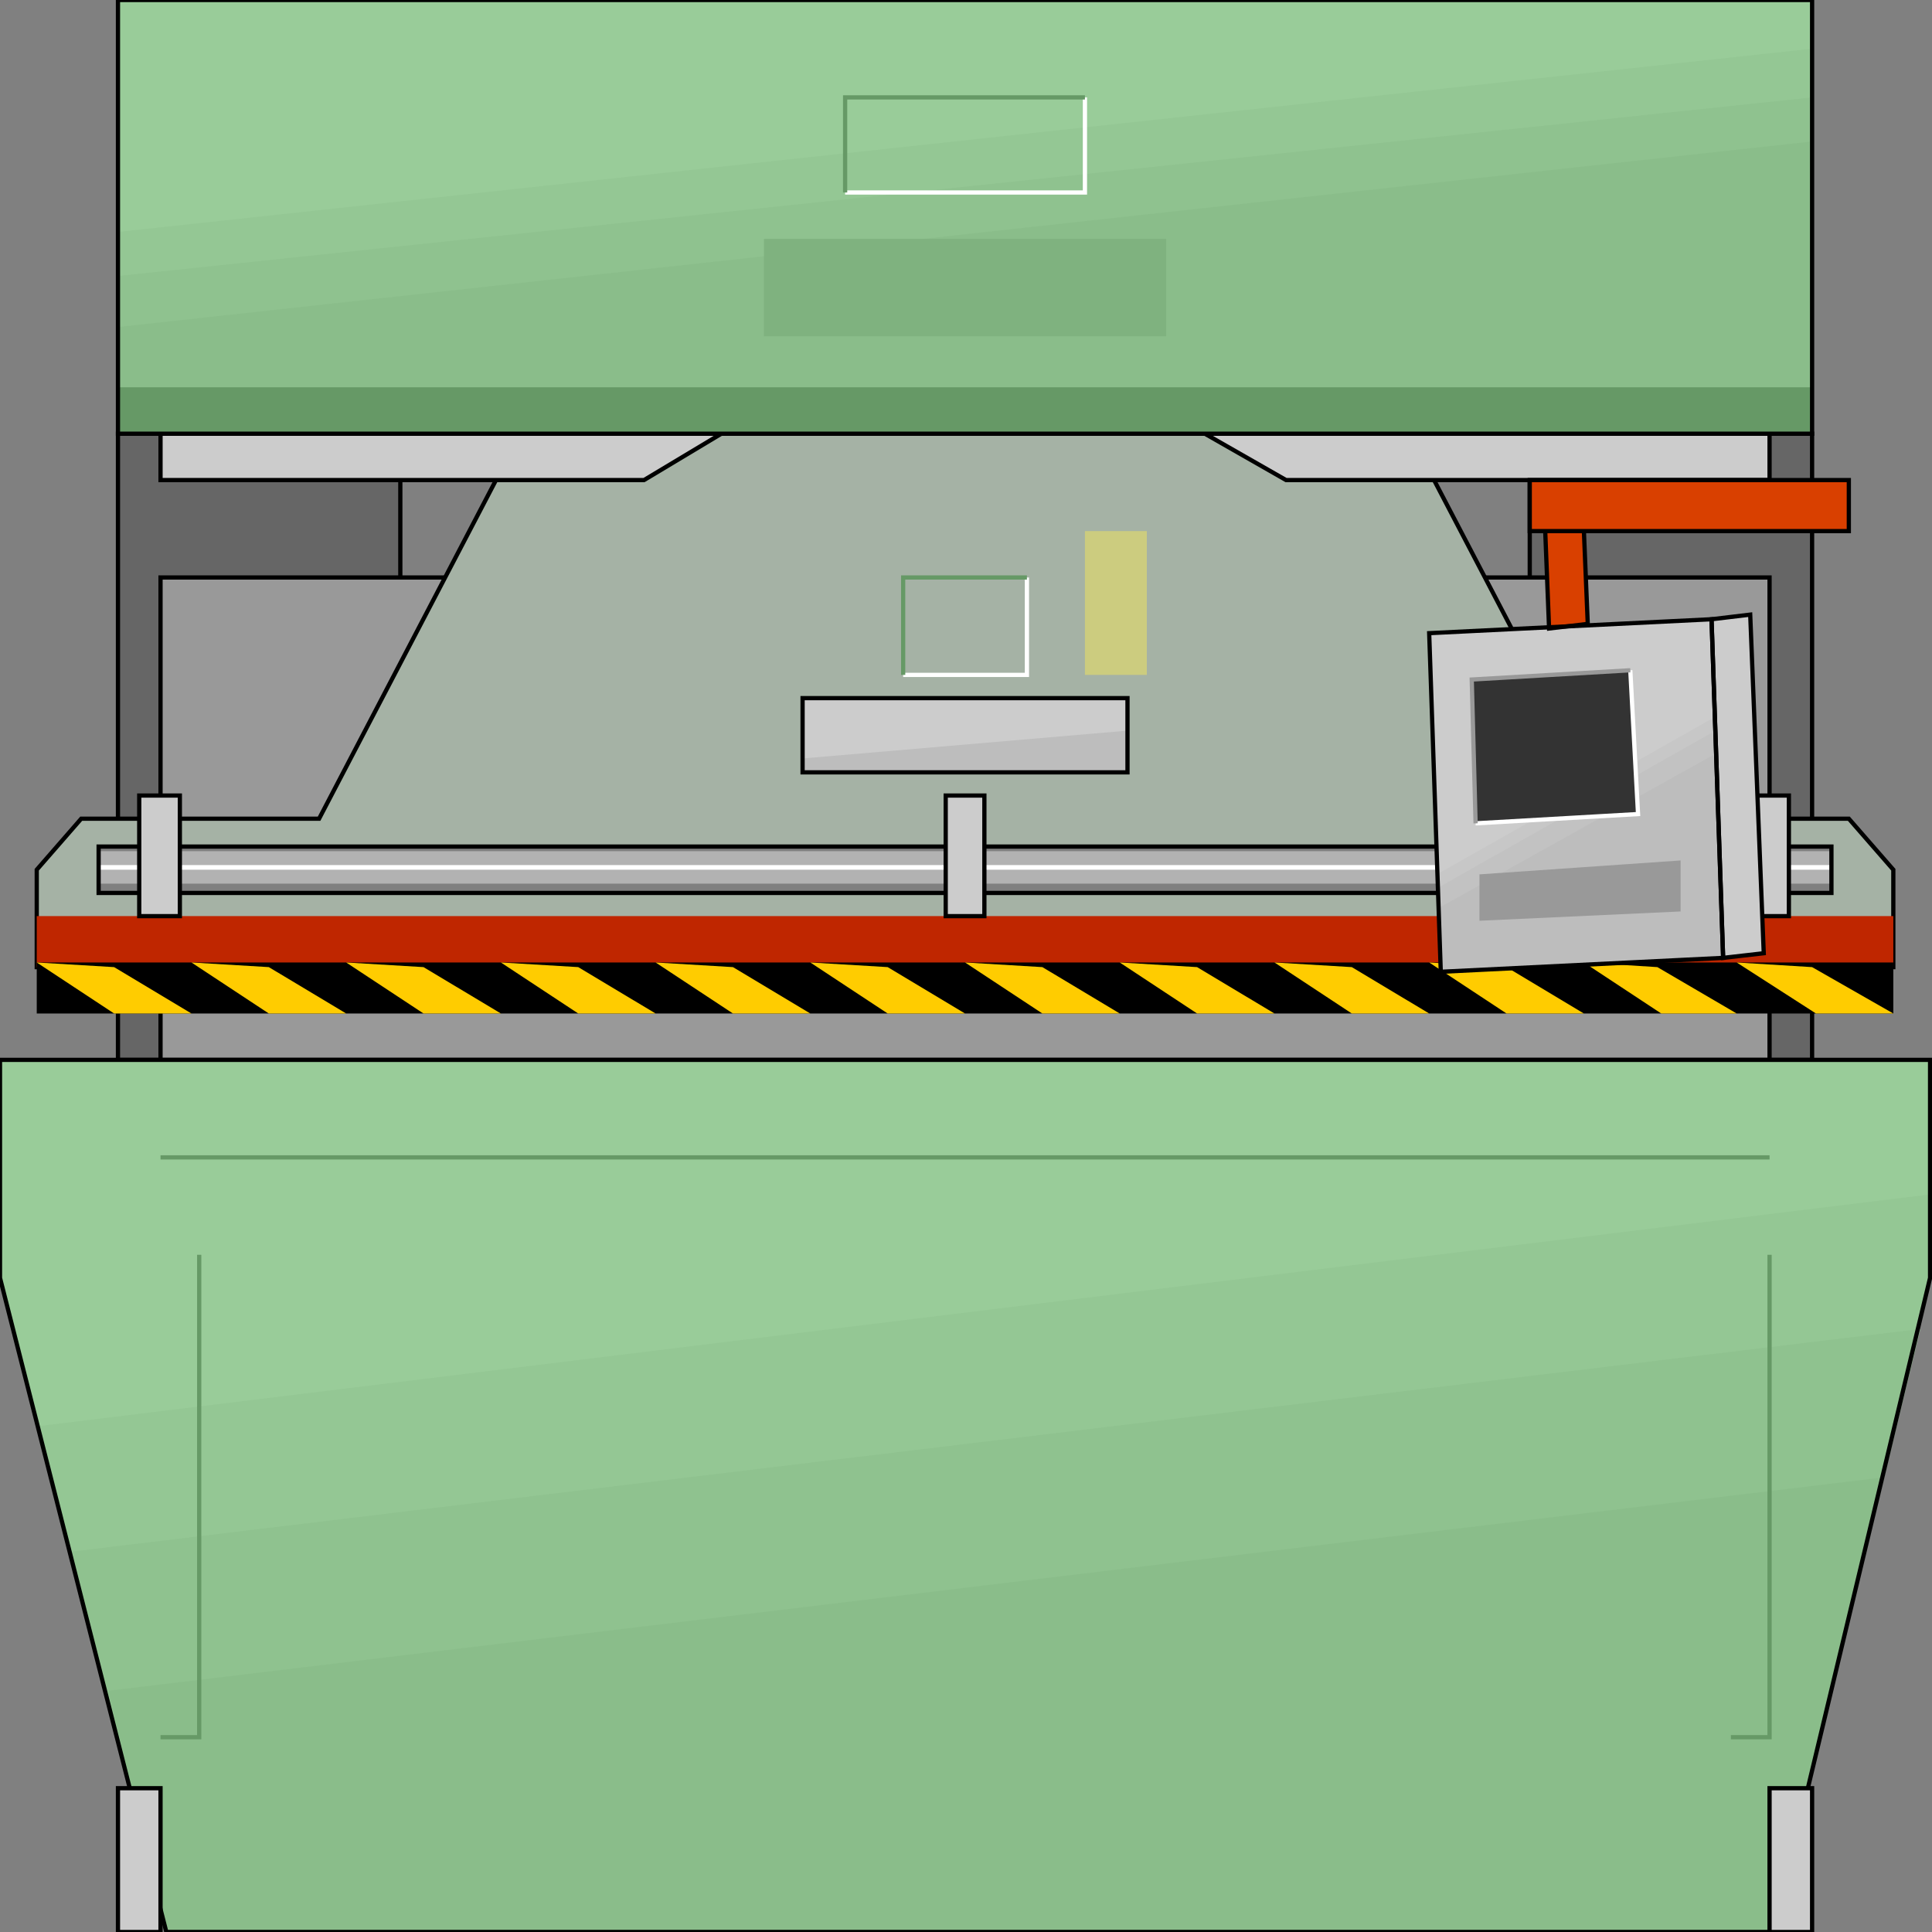 <svg width="150" height="150" viewBox="0 0 150 150" fill="none" xmlns="http://www.w3.org/2000/svg">
<rect x="0" y="0" width="150" height="150" fill="#808080" stroke="none"/>
<g clip-path="url(#clip0_2109_195486)">
<path d="M118.769 33.672H140.69V82.291H118.769V33.672Z" fill="#666666" stroke="black" stroke-width="0.329"/>
<path d="M9.159 33.672H31.081V82.291H9.159V33.672Z" fill="#666666" stroke="black" stroke-width="0.329"/>
<path d="M12.463 44.836H137.388V82.291H12.463V44.836Z" fill="#999999" stroke="black" stroke-width="0.329"/>
<path d="M40.39 33.672L24.774 63.564H6.306L2.853 67.525V75.088H146.997V67.525L143.543 63.564H125.075L109.459 33.672H40.39Z" fill="#A5B2A5" stroke="black" stroke-width="0.329"/>
<path d="M9.159 0H140.691V33.673H9.159V0Z" fill="#99CC99"/>
<path d="M9.159 18.007L140.691 3.781V33.673H9.159V18.007Z" fill="#94C794"/>
<path d="M9.159 21.428L140.691 7.562V33.673H9.159V21.428Z" fill="#8FC28F"/>
<path d="M9.159 25.39L140.691 10.984V33.673H9.159V25.39Z" fill="#8ABD8A"/>
<path d="M0 82.289H149.85V99.216L137.688 149.996H12.913L0 99.216V82.289Z" fill="#99CC99"/>
<path d="M149.85 92.734V99.217L137.687 149.997H12.913L2.853 110.742L149.85 92.734Z" fill="#94C794"/>
<path d="M149.099 103.18L137.688 149.998H12.913L5.556 120.467L149.099 103.18Z" fill="#8FC28F"/>
<path d="M146.246 114.703L137.688 149.997H12.913L8.408 131.27L146.246 114.703Z" fill="#8ABD8A"/>
<path d="M0 82.289H149.85V99.216L137.688 149.996H12.913L0 99.216V82.289Z" stroke="black" stroke-width="0.329"/>
<path d="M9.159 138.836H12.463V150H9.159V138.836Z" fill="#CCCCCC" stroke="black" stroke-width="0.329"/>
<path d="M137.388 138.836H140.691V150H137.388V138.836Z" fill="#CCCCCC" stroke="black" stroke-width="0.329"/>
<path d="M12.463 33.672V37.273H50L56.006 33.672H93.544L99.85 37.273H137.388V33.672H12.463Z" fill="#CCCCCC" stroke="black" stroke-width="0.329"/>
<path d="M2.853 71.125H146.997V75.087H2.853V71.125Z" fill="#BF2600"/>
<path d="M2.853 74.727H146.997V78.688H2.853V74.727Z" fill="black"/>
<path d="M2.853 74.727L8.859 75.087L14.865 78.688H8.859L2.853 74.727Z" fill="#FFCC00"/>
<path d="M14.865 74.727L20.871 75.087L26.877 78.688H20.871L14.865 74.727Z" fill="#FFCC00"/>
<path d="M26.877 74.727L32.883 75.087L38.889 78.688H32.883L26.877 74.727Z" fill="#FFCC00"/>
<path d="M38.889 74.727L44.895 75.087L50.901 78.688H44.895L38.889 74.727Z" fill="#FFCC00"/>
<path d="M50.901 74.727L56.907 75.087L62.913 78.688H56.907L50.901 74.727Z" fill="#FFCC00"/>
<path d="M62.913 74.727L68.919 75.087L74.925 78.688H68.919L62.913 74.727Z" fill="#FFCC00"/>
<path d="M74.925 74.727L80.931 75.087L86.937 78.688H80.931L74.925 74.727Z" fill="#FFCC00"/>
<path d="M86.936 74.727L92.942 75.087L98.948 78.688H92.942L86.936 74.727Z" fill="#FFCC00"/>
<path d="M98.949 74.727L104.955 75.087L110.961 78.688H104.955L98.949 74.727Z" fill="#FFCC00"/>
<path d="M110.961 74.727L116.967 75.087L122.973 78.688H116.967L110.961 74.727Z" fill="#FFCC00"/>
<path d="M122.973 74.727L128.678 75.087L134.835 78.688H128.979L122.973 74.727Z" fill="#FFCC00"/>
<path d="M134.835 74.727L140.691 75.087L146.997 78.688H140.991L134.835 74.727Z" fill="#FFCC00"/>
<path d="M9.159 30.07H140.691V33.672H9.159V30.07Z" fill="#669966"/>
<path d="M12.463 89.859H137.388" stroke="#669966" stroke-width="0.329"/>
<path d="M12.463 134.877H15.466V97.422" stroke="#669966" stroke-width="0.329"/>
<path d="M9.159 0H140.691V33.673H9.159V0Z" stroke="black" stroke-width="0.329"/>
<path d="M59.31 18.547H90.541V26.11H59.31V18.547Z" fill="#7FB27F"/>
<path d="M84.234 7.562V14.945H65.615" stroke="white" stroke-width="0.329"/>
<path d="M84.234 7.562H65.615V14.945" stroke="#669966" stroke-width="0.329"/>
<path d="M134.385 134.877H137.388V97.422" stroke="#669966" stroke-width="0.329"/>
<path d="M142.192 69.328H7.657V65.727H142.192V69.328Z" fill="#7F7F7F"/>
<path d="M142.192 68.607H7.657V66.086H142.192V68.607Z" fill="#B2B2B2"/>
<path d="M142.192 67.524H7.657V67.164H142.192V67.524Z" fill="white"/>
<path d="M142.192 69.328H7.657V65.727H142.192V69.328Z" stroke="black" stroke-width="0.329"/>
<path d="M84.234 41.234H89.039V52.399H84.234V41.234Z" fill="#CCCC7F"/>
<path d="M73.424 61.766H76.427V71.129H73.424V61.766Z" fill="#CCCCCC" stroke="black" stroke-width="0.329"/>
<path d="M79.73 44.836V52.399H70.12" stroke="white" stroke-width="0.329"/>
<path d="M79.73 44.836H70.12V52.399" stroke="#669966" stroke-width="0.329"/>
<path d="M62.312 54.203H87.538V59.965H62.312V54.203Z" fill="#CCCCCC"/>
<path d="M62.312 58.887L87.538 56.727V59.968H62.312V58.887Z" fill="#BDBDBD"/>
<path d="M62.312 54.203H87.538V59.965H62.312V54.203Z" stroke="black" stroke-width="0.329"/>
<path d="M135.886 61.766H138.889V71.129H135.886V61.766Z" fill="#CCCCCC" stroke="black" stroke-width="0.329"/>
<path d="M10.81 61.766H13.964V71.129H10.81V61.766Z" fill="#CCCCCC" stroke="black" stroke-width="0.329"/>
<path d="M110.961 49.159L132.883 48.078L133.784 74.369L111.862 75.449L110.961 49.159Z" fill="#CCCCCC"/>
<path d="M111.562 67.885L133.183 55.641L133.784 74.368L111.862 75.448L111.562 67.885Z" fill="#C7C7C7"/>
<path d="M111.562 68.972L133.183 56.727L133.784 74.374L111.862 75.454L111.562 68.972Z" fill="#C2C2C2"/>
<path d="M111.862 70.408L133.184 58.523L133.784 74.37L111.862 75.45V70.408Z" fill="#BDBDBD"/>
<path d="M119.97 41.234H122.973L123.273 48.437L120.27 48.797L119.97 41.234Z" fill="#D94000" stroke="black" stroke-width="0.329"/>
<path d="M114.265 52.759L126.577 52.039L127.178 63.203L114.565 63.924L114.265 52.759Z" fill="#333333"/>
<path d="M126.576 52.039L127.177 63.203L114.564 63.924" stroke="white" stroke-width="0.329"/>
<path d="M126.577 52.039L114.265 52.759L114.565 63.924" stroke="#999999" stroke-width="0.329"/>
<path d="M114.865 67.885L130.481 66.805V70.766L114.865 71.487V67.885Z" fill="#999999"/>
<path d="M132.883 48.079L135.886 47.719L136.937 74.009L133.784 74.369L132.883 48.079Z" fill="#CCCCCC" stroke="black" stroke-width="0.329"/>
<path d="M110.961 49.159L132.883 48.078L133.784 74.369L111.862 75.449L110.961 49.159Z" stroke="black" stroke-width="0.329"/>
<path d="M118.769 37.273H143.543V41.235H118.769V37.273Z" fill="#D94000" stroke="black" stroke-width="0.329"/>
</g>
<defs>
<clipPath id="clip0_2109_195486">
<rect width="150" height="150" fill="white"/>
</clipPath>
</defs>
</svg>
